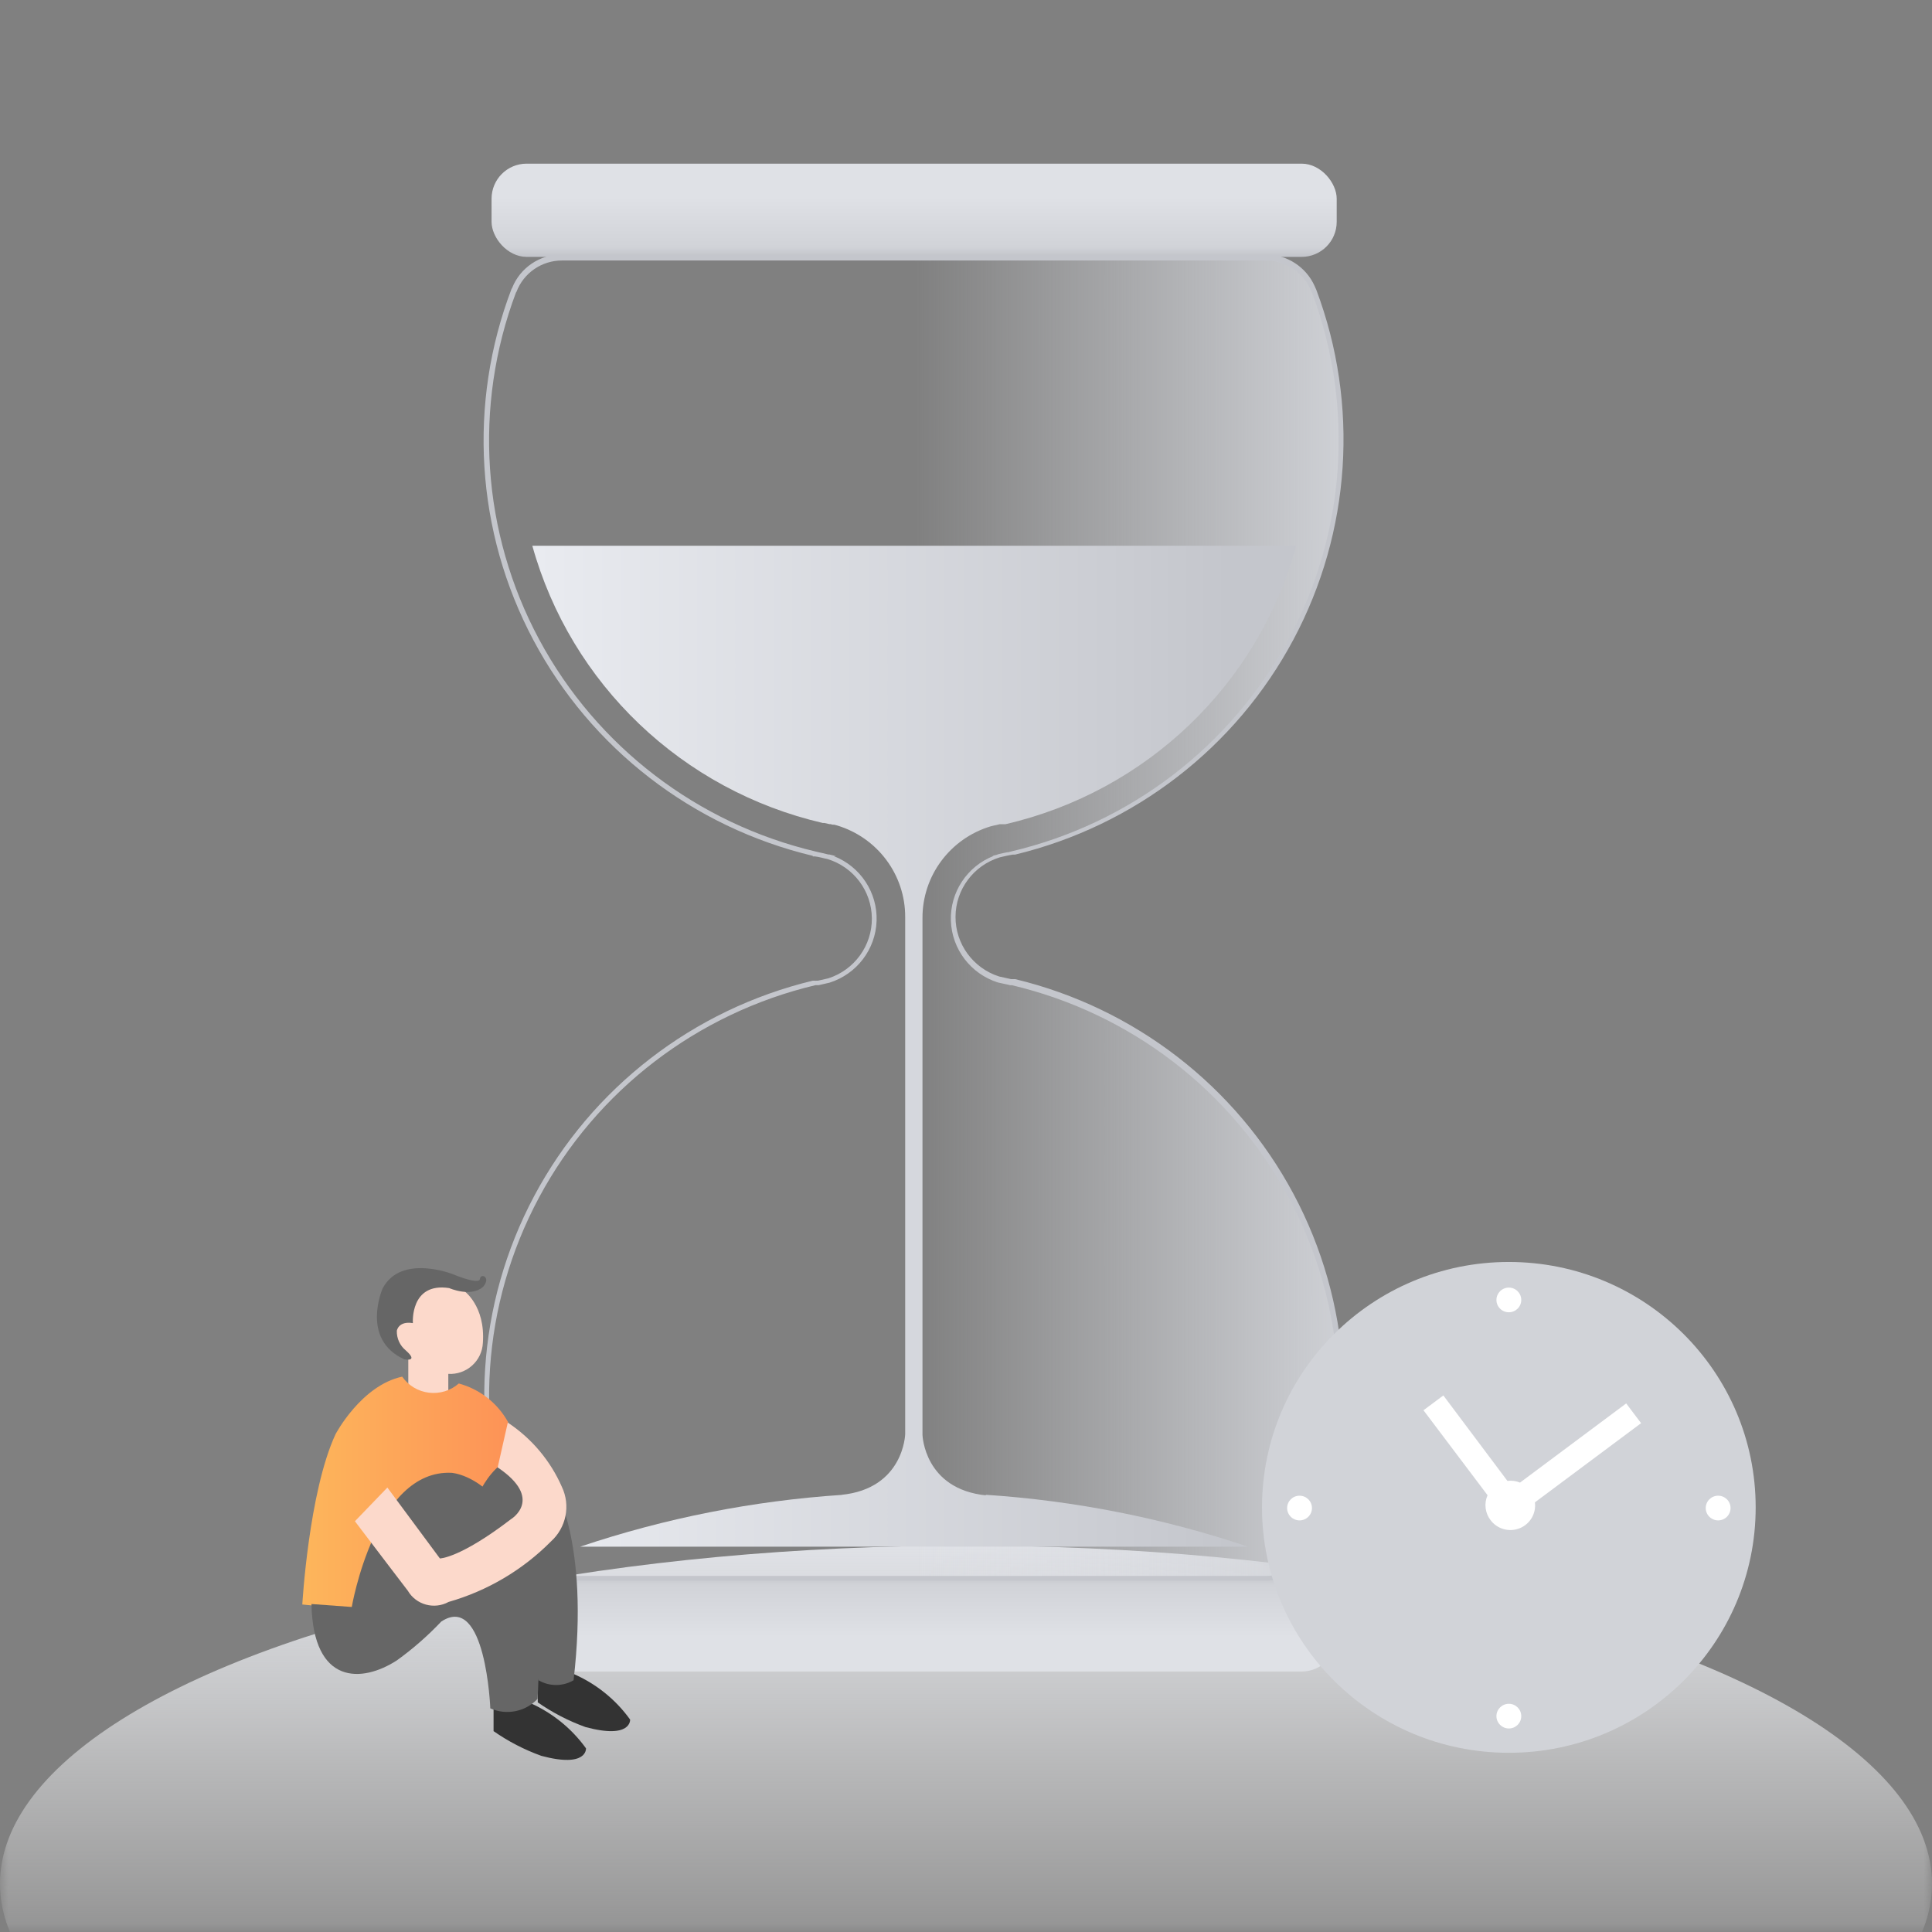 <svg xmlns:xlink="http://www.w3.org/1999/xlink" xmlns="http://www.w3.org/2000/svg" version="1.1" viewBox="0 0 120 120" height="120px" width="120px">
    <rect x="0" y="0" width="120" height="120" fill="#808080" stroke="none"/>
    <title>审核中</title>
    <defs>
        <rect height="120" width="120" y="0" x="0" id="path-1"></rect>
        <linearGradient id="linearGradient-3" y2="3.44169138e-13%" x2="50%" y1="100%" x1="50%">
            <stop offset="0%" stop-opacity="0" stop-color="#FFFFFF"></stop>
            <stop offset="41%" stop-opacity="0.14" stop-color="#FBFBFC"></stop>
            <stop offset="66%" stop-opacity="0.48" stop-color="#F0F1F3"></stop>
            <stop offset="100%" stop-color="#DFE1E6"></stop>
        </linearGradient>
        <linearGradient id="linearGradient-4" y2="98.574%" x2="49.994%" y1="12.831%" x1="49.994%">
            <stop offset="27%" stop-color="#DFE1E6"></stop>
            <stop offset="89%" stop-color="#D1D3D8"></stop>
            <stop offset="100%" stop-color="#C4C6CC"></stop>
        </linearGradient>
        <linearGradient id="linearGradient-5" y2="-2.342%" x2="49.994%" y1="87.169%" x1="49.994%">
            <stop offset="27%" stop-color="#DFE1E6"></stop>
            <stop offset="89%" stop-color="#D1D3D8"></stop>
            <stop offset="100%" stop-color="#C4C6CC"></stop>
        </linearGradient>
        <linearGradient id="linearGradient-6" y2="49.964%" x2="100.001%" y1="49.964%" x1="-0.033%">
            <stop offset="50%" stop-opacity="0" stop-color="#DFE1E6"></stop>
            <stop offset="58%" stop-opacity="0.14" stop-color="#DDDFE4"></stop>
            <stop offset="77%" stop-opacity="0.51" stop-color="#D8DADF"></stop>
            <stop offset="100%" stop-color="#D1D3D8"></stop>
        </linearGradient>
        <linearGradient id="linearGradient-7" y2="49.957%" x2="91.088%" y1="49.957%" x1="0.637%">
            <stop offset="0%" stop-color="#E9EBF0"></stop>
            <stop offset="85%" stop-color="#CACCD2"></stop>
            <stop offset="100%" stop-color="#C4C6CC"></stop>
        </linearGradient>
        <linearGradient id="linearGradient-8" y2="49.98%" x2="100%" y1="49.98%" x1="2.63774565e-13%">
            <stop offset="0%" stop-color="#FDB65B"></stop>
            <stop offset="100%" stop-color="#FD9357"></stop>
        </linearGradient>
    </defs>
    <g fill-rule="evenodd" fill="none" stroke-width="1" stroke="none" id="审核中...">
        <g id="分组-2-copy-2">
            <mask fill="white" id="mask-2">
                <use xlink:href="#path-1"></use>
            </mask>
            <g fill-rule="nonzero" id="Mask"></g>
            <g mask="url(#mask-2)" id="分组-16-copy">
                <g transform="translate(0, 10)">
                    <ellipse ry="21" rx="60" cy="107" cx="60" fill-rule="nonzero" fill="url(#linearGradient-3)" id="椭圆形"></ellipse>
                    <g transform="translate(18, 0)" fill-rule="evenodd" fill="none" stroke-width="1" id="分组-39">
                        <rect rx="2.177" height="5.79" width="52.493" y="0.165" x="12.532" fill-rule="nonzero" fill="url(#linearGradient-4)" id="矩形"></rect>
                        <rect rx="2.177" height="5.79" width="52.493" y="88.031" x="12.532" fill-rule="nonzero" fill="url(#linearGradient-5)" id="矩形"></rect>
                        <path fill-rule="nonzero" fill="url(#linearGradient-6)" id="路径" d="M44.919,51.024 L44.919,51.024 C44.872,51.026 44.824,51.026 44.777,51.024 C44.528,50.965 44.279,50.906 44.03,50.858 C42.367,50.304 41.25,48.75 41.262,47.006 C41.275,45.263 42.412,43.724 44.083,43.193 L44.504,43.099 C44.64,43.099 44.777,43.034 44.919,43.022 L44.884,43.022 C52.294,41.274 58.594,36.447 62.182,29.767 C65.77,23.088 66.302,15.198 63.642,8.102 L63.642,8.102 L63.642,8.102 C63.197,6.851 62.012,6.01 60.677,5.997 L16.908,5.997 C15.59,5.998 14.409,6.81 13.943,8.037 L13.943,8.037 C11.261,15.134 11.778,23.036 15.364,29.727 C18.95,36.419 25.257,41.253 32.678,42.998 L32.649,42.998 C32.822,43.023 32.994,43.056 33.164,43.099 L33.443,43.163 C35.136,43.682 36.295,45.231 36.308,46.992 C36.322,48.753 35.187,50.32 33.503,50.864 C33.277,50.906 33.064,50.959 32.844,51.012 L32.649,51.047 L32.649,51.047 C25.235,52.799 18.936,57.636 15.356,64.325 C11.777,71.014 11.262,78.91 13.943,86.002 L13.943,86.002 C14.409,87.229 15.59,88.041 16.908,88.043 L60.624,88.043 C61.958,88.028 63.142,87.188 63.589,85.938 L63.589,85.938 L63.589,85.938 C66.247,78.848 65.719,70.965 62.138,64.289 C58.557,57.613 52.268,52.785 44.866,51.029 L44.919,51.024 Z"></path>
                        <path fill-rule="nonzero" fill="#C4C6CC" id="形状" d="M60.624,88.178 L16.908,88.178 C15.543,88.181 14.315,87.35 13.819,86.085 L13.783,86.032 C11.095,78.919 11.604,71.001 15.179,64.286 C18.755,57.57 25.055,52.701 32.482,50.912 L32.482,50.912 L32.613,50.912 C32.644,50.918 32.676,50.918 32.708,50.912 L32.803,50.912 L32.992,50.87 L33.455,50.764 C35.077,50.239 36.169,48.728 36.153,47.032 C36.137,45.336 35.016,43.846 33.384,43.352 L33.236,43.323 L33.046,43.275 C32.903,43.239 32.759,43.212 32.613,43.193 L32.482,43.193 L32.482,43.157 C25.03,41.375 18.709,36.493 15.128,29.755 C11.547,23.017 11.053,15.074 13.771,7.949 L13.807,7.89 C14.307,6.628 15.533,5.8 16.897,5.802 L60.624,5.802 C61.939,5.809 63.128,6.582 63.66,7.778 L63.66,7.778 L63.761,8.008 C66.432,15.117 65.914,23.023 62.337,29.727 C58.76,36.432 52.468,41.292 45.05,43.081 L45.05,43.081 L44.913,43.081 L44.64,43.128 L44.35,43.193 L44.095,43.252 C42.468,43.754 41.357,45.246 41.349,46.939 C41.341,48.632 42.438,50.135 44.059,50.652 L44.652,50.782 L44.806,50.817 L44.872,50.817 L44.925,50.817 L45.061,50.817 L45.061,50.817 C52.479,52.606 58.772,57.466 62.349,64.171 C65.926,70.875 66.444,78.781 63.773,85.89 L63.684,86.132 L63.684,86.132 C63.168,87.362 61.964,88.167 60.624,88.178 Z M14.038,85.884 L14.074,85.938 C14.516,87.109 15.644,87.885 16.902,87.883 L60.624,87.883 C61.902,87.876 63.039,87.075 63.47,85.879 L63.47,85.831 L63.506,85.831 C66.124,78.787 65.583,70.965 62.018,64.343 C58.454,57.722 52.208,52.935 44.86,51.195 L44.747,51.195 L44.747,51.195 L44.575,51.153 L43.982,51.024 C42.291,50.487 41.121,48.951 41.061,47.187 C41.002,45.423 42.064,43.812 43.715,43.163 L43.626,43.163 L43.893,43.099 L44.024,43.051 L44.285,42.992 L44.575,42.933 L44.629,42.933 L44.83,42.88 C52.186,41.148 58.442,36.364 62.014,29.74 C65.586,23.116 66.132,15.288 63.512,8.238 L63.512,8.238 L63.482,8.185 C63.051,6.988 61.914,6.187 60.635,6.18 L16.908,6.18 C15.65,6.178 14.522,6.954 14.079,8.126 L14.044,8.179 C11.395,15.234 11.922,23.08 15.49,29.723 C19.059,36.365 25.325,41.164 32.696,42.898 L32.898,42.945 L33.111,42.992 L33.307,43.04 L33.455,43.075 L33.514,43.075 L33.935,43.175 L33.793,43.175 C35.444,43.824 36.507,45.435 36.447,47.199 C36.387,48.963 35.218,50.499 33.526,51.035 L33.058,51.142 L32.862,51.189 L32.773,51.189 L32.708,51.189 L32.66,51.189 C25.299,52.933 19.044,57.734 15.483,64.374 C11.923,71.013 11.398,78.853 14.044,85.902 L14.038,85.884 Z"></path>
                        <path fill-rule="nonzero" fill="url(#linearGradient-7)" id="路径" d="M43.27,82.883 C39.386,82.5 39.297,79.115 39.297,79.115 L39.297,47.014 C39.291,44.403 41.003,42.095 43.514,41.33 L43.703,41.282 L43.899,41.241 L44.089,41.194 L44.13,41.194 L44.213,41.194 L44.332,41.194 L44.445,41.194 C53.206,39.168 60.143,32.527 62.51,23.899 L15.064,23.899 C17.455,32.489 24.375,39.094 33.105,41.117 L33.206,41.117 L33.52,41.188 L33.58,41.188 L33.722,41.223 L33.817,41.223 L33.995,41.271 C36.513,42.031 38.232,44.344 38.223,46.961 L38.223,79.08 C38.223,79.08 38.134,82.464 34.256,82.848 L34.321,82.848 C28.775,83.214 23.3,84.297 18.035,86.067 L59.509,86.067 C54.236,84.291 48.754,83.207 43.199,82.842 L43.27,82.883 Z"></path>
                        <ellipse ry="15.243" rx="15.331" cy="83.626" cx="75.717" fill-rule="nonzero" fill="#D1D3D8" id="椭圆形"></ellipse>
                        <path fill-rule="nonzero" fill="#FFFFFF" id="路径" d="M74.579,84.416 C74.995,84.974 75.737,85.183 76.386,84.924 C77.034,84.665 77.425,84.003 77.336,83.314 L83.931,78.396 L83.006,77.169 L76.411,82.087 C76.164,81.984 75.894,81.948 75.628,81.981 L71.649,76.674 L70.415,77.594 L74.395,82.871 C74.169,83.381 74.24,83.973 74.579,84.416 Z"></path>
                        <path fill-rule="nonzero" fill="#FFFFFF" id="路径" d="M75.717,95.826 C75.291,95.826 74.946,96.169 74.946,96.593 C74.946,97.016 75.291,97.359 75.717,97.359 C76.143,97.359 76.488,97.016 76.488,96.593 C76.488,96.169 76.143,95.826 75.717,95.826 Z"></path>
                        <path fill-rule="nonzero" fill="#FFFFFF" id="路径" d="M75.717,71.508 C76.143,71.508 76.488,71.165 76.488,70.742 C76.488,70.319 76.143,69.975 75.717,69.975 C75.291,69.975 74.946,70.319 74.946,70.742 C74.946,70.945 75.027,71.14 75.172,71.284 C75.317,71.428 75.513,71.508 75.717,71.508 Z"></path>
                        <path fill-rule="nonzero" fill="#FFFFFF" id="路径" d="M62.717,82.901 C62.291,82.901 61.946,83.244 61.946,83.667 C61.946,84.091 62.291,84.434 62.717,84.434 C63.143,84.434 63.488,84.091 63.488,83.667 C63.488,83.244 63.143,82.901 62.717,82.901 Z"></path>
                        <path fill-rule="nonzero" fill="#FFFFFF" id="路径" d="M88.717,82.901 C88.292,82.901 87.946,83.244 87.946,83.667 C87.946,84.091 88.292,84.434 88.717,84.434 C89.143,84.434 89.488,84.091 89.488,83.667 C89.488,83.244 89.143,82.901 88.717,82.901 Z"></path>
                        <path fill-rule="nonzero" fill="#333333" id="路径" d="M14.839,95.738 C16.263,96.351 17.493,97.337 18.397,98.592 C18.397,98.592 18.498,99.83 15.621,99.058 C14.569,98.679 13.572,98.163 12.656,97.524 L12.656,95.755 L14.839,95.738 Z"></path>
                        <path fill-rule="nonzero" fill="#333333" id="路径" d="M17.579,93.951 C19.004,94.563 20.234,95.549 21.137,96.805 C21.137,96.805 21.238,98.043 18.367,97.271 C17.315,96.892 16.318,96.376 15.402,95.738 L15.402,93.969 L17.579,93.951 Z"></path>
                        <path fill-rule="nonzero" fill="#FCD9CB" id="路径" d="M10.806,70.164 C10.806,70.164 12.158,71.09 11.992,73.413 C11.966,73.952 11.724,74.458 11.321,74.819 C10.918,75.18 10.387,75.366 9.845,75.335 L9.845,76.869 L7.36,76.574 L7.36,74.339 L5.771,72.24 L8.054,69.079 L10.806,70.164 Z"></path>
                        <path fill-rule="nonzero" fill="#666666" id="路径" d="M10.13,69.144 C10.13,69.144 6.909,67.858 5.765,70.028 C5.765,70.028 4.377,73.189 7.105,74.427 C7.105,74.427 8.048,74.622 7.206,73.879 C6.84,73.58 6.634,73.129 6.648,72.658 C6.648,72.658 6.737,72.033 7.645,72.181 C7.645,72.181 7.455,69.633 9.898,70.005 C9.898,70.005 11.239,70.595 11.998,69.934 C11.998,69.934 12.395,69.515 12.081,69.28 C12.081,69.28 11.838,69.156 11.796,69.486 C11.796,69.486 11.719,69.787 10.13,69.144 Z"></path>
                        <path fill-rule="nonzero" fill="url(#linearGradient-8)" id="路径" d="M6.98,75.506 C7.366,76.059 7.971,76.422 8.643,76.503 C9.315,76.584 9.99,76.376 10.497,75.931 C11.803,76.285 12.908,77.151 13.558,78.331 L13.35,81.032 L4.193,90.006 L0.777,89.658 C0.777,89.658 1.174,82.671 2.841,79.08 C2.841,79.08 4.43,76.055 6.98,75.506 Z"></path>
                        <path fill-rule="nonzero" fill="#666666" id="路径" d="M11.725,82.789 C11.725,82.789 13.819,78.142 16.381,82.24 C16.381,82.24 18.634,85.719 17.626,94.364 C16.954,94.757 16.121,94.757 15.449,94.364 L11.725,82.789 Z"></path>
                        <path fill-rule="nonzero" fill="#666666" id="路径" d="M3.849,89.812 C3.849,89.812 5.314,81.244 10.053,81.48 C10.053,81.48 16.185,81.863 15.39,95.52 C14.639,96.32 13.459,96.557 12.454,96.109 C12.454,96.109 12.176,88.88 9.406,90.72 C8.565,91.608 7.642,92.416 6.648,93.131 C4.49,94.529 1.447,94.682 1.346,89.629 L3.849,89.812 Z"></path>
                        <path fill-rule="nonzero" fill="#FCD9CB" id="路径" d="M6.061,82.394 L9.323,86.798 C9.323,86.798 10.557,86.798 13.741,84.357 C13.741,84.357 15.817,83.101 12.911,81.144 L13.54,78.36 C15.021,79.341 16.186,80.725 16.897,82.347 C17.448,83.503 17.173,84.882 16.22,85.743 C14.461,87.517 12.271,88.811 9.863,89.499 C8.969,89.989 7.844,89.681 7.33,88.803 C7.33,88.803 5.207,86.026 4.045,84.487 L6.061,82.394 Z"></path>
                    </g>
                </g>
            </g>
        </g>
    </g>
</svg>